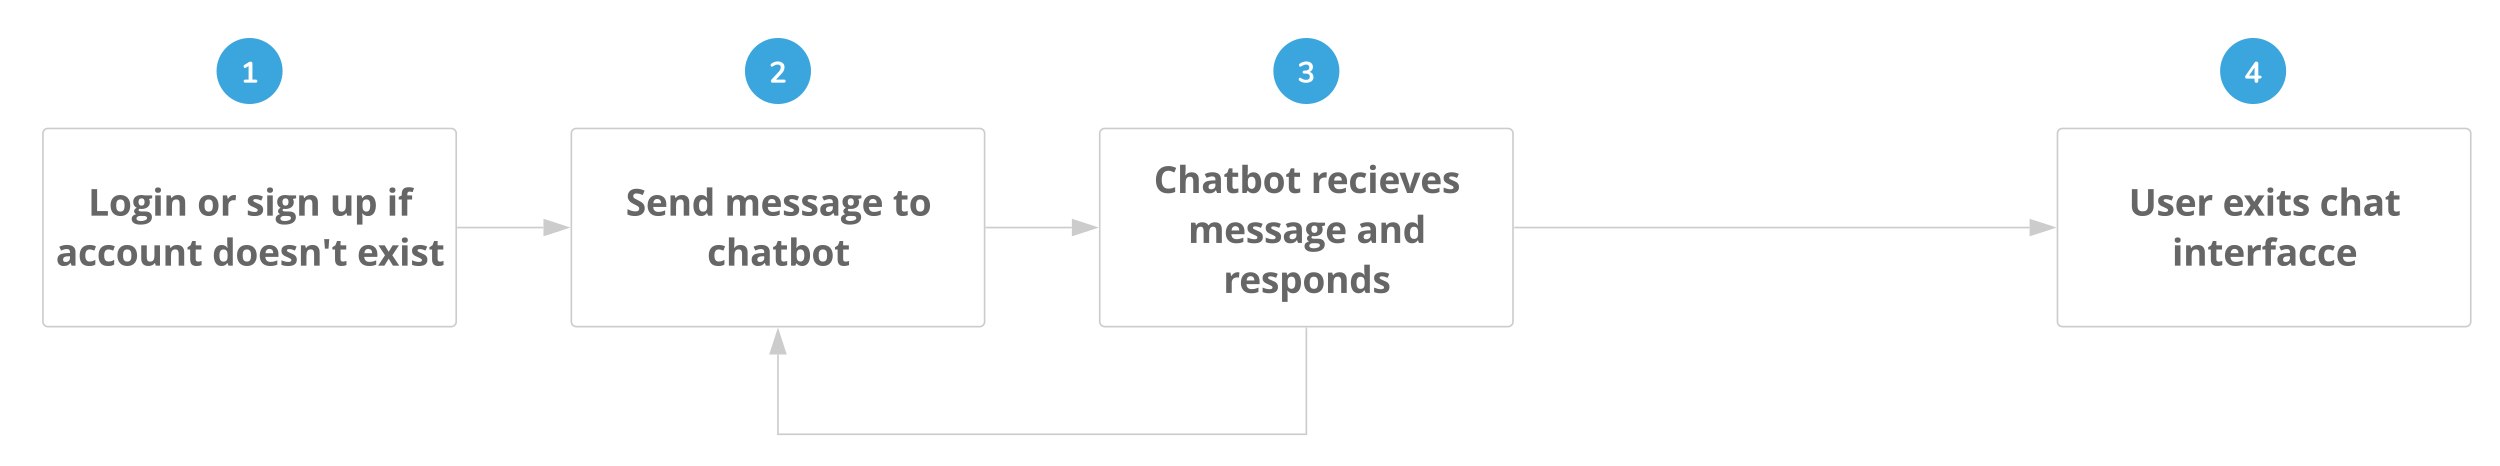 <svg xmlns="http://www.w3.org/2000/svg" xmlns:xlink="http://www.w3.org/1999/xlink" xmlns:lucid="lucid" width="1514" height="282"><g transform="translate(-154 -117)" lucid:page-tab-id="2avMV5DxdEH4"><path d="M0 0h1760v1360H0z" fill="#fff"/><path d="M180 197.8c0-1.65 1.34-3 3-3h244.28c1.66 0 3 1.35 3 3v114c0 1.66-1.34 3-3 3H183c-1.66 0-3-1.34-3-3z" stroke="#ccc" fill="#fff"/><use xlink:href="#a" transform="matrix(1,0,0,1,185,199.804) translate(22.383 47.815)"/><use xlink:href="#b" transform="matrix(1,0,0,1,185,199.804) translate(88.409 47.815)"/><use xlink:href="#c" transform="matrix(1,0,0,1,185,199.804) translate(118.031 47.815)"/><use xlink:href="#d" transform="matrix(1,0,0,1,185,199.804) translate(168.791 47.815)"/><use xlink:href="#e" transform="matrix(1,0,0,1,185,199.804) translate(203.231 47.815)"/><use xlink:href="#f" transform="matrix(1,0,0,1,185,199.804) translate(2.808 78.077)"/><use xlink:href="#g" transform="matrix(1,0,0,1,185,199.804) translate(97.469 78.077)"/><use xlink:href="#h" transform="matrix(1,0,0,1,185,199.804) translate(185.186 78.077)"/><path d="M500 197.8c0-1.65 1.34-3 3-3h244.28c1.66 0 3 1.35 3 3v114c0 1.66-1.34 3-3 3H503c-1.66 0-3-1.34-3-3z" stroke="#ccc" fill="#fff"/><use xlink:href="#i" transform="matrix(1,0,0,1,505,199.804) translate(27.933 47.815)"/><use xlink:href="#j" transform="matrix(1,0,0,1,505,199.804) translate(87.742 47.815)"/><use xlink:href="#k" transform="matrix(1,0,0,1,505,199.804) translate(189.662 47.815)"/><use xlink:href="#l" transform="matrix(1,0,0,1,505,199.804) translate(77.217 78.077)"/><path d="M820 197.8c0-1.65 1.34-3 3-3h244.28c1.66 0 3 1.35 3 3v114c0 1.66-1.34 3-3 3H823c-1.66 0-3-1.34-3-3z" stroke="#ccc" fill="#fff"/><use xlink:href="#m" transform="matrix(1,0,0,1,825,199.804) translate(27.721 34.065)"/><use xlink:href="#n" transform="matrix(1,0,0,1,825,199.804) translate(122.795 34.065)"/><use xlink:href="#o" transform="matrix(1,0,0,1,825,199.804) translate(48.495 64.327)"/><use xlink:href="#p" transform="matrix(1,0,0,1,825,199.804) translate(150.415 64.327)"/><use xlink:href="#q" transform="matrix(1,0,0,1,825,199.804) translate(69.822 94.59)"/><path d="M751.28 254.8h51.84" stroke="#ccc" fill="none"/><path d="M751.3 255.3h-.52v-1h.5z" fill="#ccc"/><path d="M817.88 254.8l-14.26 4.64v-9.27z" stroke="#ccc" fill="#ccc"/><path d="M1400 197.8c0-1.65 1.34-3 3-3h244.28c1.66 0 3 1.35 3 3v114c0 1.66-1.34 3-3 3H1403c-1.66 0-3-1.34-3-3z" stroke="#ccc" fill="#fff"/><use xlink:href="#r" transform="matrix(1,0,0,1,1405,199.804) translate(38.143 47.815)"/><use xlink:href="#s" transform="matrix(1,0,0,1,1405,199.804) translate(94.979 47.815)"/><use xlink:href="#t" transform="matrix(1,0,0,1,1405,199.804) translate(153.757 47.815)"/><use xlink:href="#u" transform="matrix(1,0,0,1,1405,199.804) translate(64.369 78.077)"/><path d="M1071.28 254.8h311.84" stroke="#ccc" fill="none"/><path d="M1071.3 255.3h-.52v-1h.5z" fill="#ccc"/><path d="M1397.88 254.8l-14.26 4.64v-9.27z" stroke="#ccc" fill="#ccc"/><path d="M325.14 160c0 11.05-8.95 20-20 20s-20-8.95-20-20 8.95-20 20-20 20 8.95 20 20z" fill="#3aa6dd"/><g><use xlink:href="#v" transform="matrix(1,0,0,1,290.14,145) translate(9.605 22.073)"/></g><path d="M431.28 254.8h51.84" stroke="#ccc" fill="none"/><path d="M431.3 255.3h-.52v-1h.5z" fill="#ccc"/><path d="M497.88 254.8l-14.26 4.64v-9.27z" stroke="#ccc" fill="#ccc"/><path d="M645.14 160c0 11.05-8.95 20-20 20s-20-8.95-20-20 8.95-20 20-20 20 8.95 20 20z" fill="#3aa6dd"/><g><use xlink:href="#w" transform="matrix(1,0,0,1,610.14,145) translate(9.596 22.073)"/></g><path d="M965.14 160c0 11.05-8.95 20-20 20s-20-8.95-20-20 8.95-20 20-20 20 8.95 20 20z" fill="#3aa6dd"/><g><use xlink:href="#x" transform="matrix(1,0,0,1,930.14,145) translate(9.605 22.073)"/></g><path d="M1538.5 160c0 11.05-8.96 20-20 20-11.05 0-20-8.95-20-20s8.95-20 20-20c11.04 0 20 8.95 20 20z" fill="#3aa6dd"/><g><use xlink:href="#y" transform="matrix(1,0,0,1,1503.491,145) translate(9.605 22.073)"/></g><path d="M625.14 331.7V380h320v-64.2" stroke="#ccc" fill="none"/><path d="M625.14 316.92l4.64 14.27h-9.28z" stroke="#ccc" fill="#ccc"/><path d="M945.64 315.82h-1v-.52h1z" fill="#ccc"/><defs><path fill="#666" d="M184 0v-1462h310v1206h593V0H184" id="z"/><path fill="#666" d="M633-893c-183 0-230 133-230 332s48 336 232 336c183 0 229-137 229-336s-47-332-231-332zm4-246c347 5 535 225 539 578S978 25 631 20C283 15 96-208 92-561c-4-355 196-583 545-578" id="A"/><path fill="#666" d="M549-1139c43 0 163 15 194 21h390v155l-175 45c32 50 48 106 48 168 2 289-261 415-574 373-89 78-53 146 121 146h190c229-1 375 93 377 311 0 131-55 232-164 304S691 492 487 492c-156 0-275-28-357-82S6 280 6 182C6 26 113-51 254-84c-55-22-119-89-117-162 3-107 68-140 144-190C169-483 89-600 90-756c1-259 185-383 459-383zM467 14c-100-2-199 51-197 144 3 184 368 146 487 90 62-30 93-71 93-123 0-42-19-70-55-87-64-30-222-23-328-24zm82-569c118 0 165-80 166-197 0-135-55-202-166-202-112 0-168 67-168 202 0 117 52 197 168 197" id="B"/><path fill="#666" d="M479-1407c-1 99-61 150-166 150-111 0-166-50-166-150 0-99 55-149 166-149s166 50 166 149zM465 0H160v-1118h305V0" id="C"/><path fill="#666" d="M795-1139c261-1 398 148 397 410V0H887v-653c-1-148-42-242-180-242-202 0-242 139-242 369V0H160v-1118h233l41 143h17c62-102 185-163 344-164" id="D"/><g id="a"><use transform="matrix(0.011,0,0,0.011,0,0)" xlink:href="#z"/><use transform="matrix(0.011,0,0,0.011,12.554,0)" xlink:href="#A"/><use transform="matrix(0.011,0,0,0.011,26.313,0)" xlink:href="#B"/><use transform="matrix(0.011,0,0,0.011,38.867,0)" xlink:href="#C"/><use transform="matrix(0.011,0,0,0.011,45.649,0)" xlink:href="#D"/></g><path fill="#666" d="M451-930c71-134 228-244 436-200l-23 286c-220-45-399 61-399 275V0H160v-1118h231l45 188h15" id="E"/><g id="b"><use transform="matrix(0.011,0,0,0.011,0,0)" xlink:href="#A"/><use transform="matrix(0.011,0,0,0.011,13.759,0)" xlink:href="#E"/></g><path fill="#666" d="M836-831c-99-39-182-77-306-82-139-6-173 83-92 144 51 39 327 139 383 188 71 62 119 126 119 249C940-74 747 21 463 20 305 20 202 0 94-45v-252c93 45 253 94 379 94 111 0 166-32 166-96 0-68-41-76-98-109-79-46-276-119-333-167-74-61-116-125-116-252 0-368 555-367 836-224" id="F"/><g id="c"><use transform="matrix(0.011,0,0,0.011,0,0)" xlink:href="#F"/><use transform="matrix(0.011,0,0,0.011,11.046,0)" xlink:href="#C"/><use transform="matrix(0.011,0,0,0.011,17.828,0)" xlink:href="#B"/><use transform="matrix(0.011,0,0,0.011,30.382,0)" xlink:href="#D"/></g><path fill="#666" d="M639-223c202 0 242-139 242-369v-526h305V0H952l-41-143h-16C834-43 709 20 551 20c-263 0-397-147-397-409v-729h305v653c1 148 42 242 180 242" id="G"/><path fill="#666" d="M782-1139c293 0 422 256 422 578 0 230-70 418-202 512-65 46-141 69-228 69-131 0-234-48-309-143h-16c32 222 9 383 16 615H160v-1610h248l43 145h14c71-111 177-166 317-166zm111 574c0-190-40-330-209-330-184 0-221 128-219 332 2 209 40 336 223 336 137 0 205-113 205-338" id="H"/><g id="d"><use transform="matrix(0.011,0,0,0.011,0,0)" xlink:href="#G"/><use transform="matrix(0.011,0,0,0.011,14.605,0)" xlink:href="#H"/></g><path fill="#666" d="M637-1325c-111 0-131 91-123 207h264v229H514V0H209v-889H41v-147l168-82c-18-311 94-449 395-449 105 0 199 16 281 47l-78 224c-61-19-118-29-170-29" id="I"/><g id="e"><use transform="matrix(0.011,0,0,0.011,0,0)" xlink:href="#C"/><use transform="matrix(0.011,0,0,0.011,6.782,0)" xlink:href="#I"/></g><path fill="#666" d="M618-1141c286 0 465 117 465 396V0H870l-59-152h-8C704-33 632 18 432 20 216 22 86-113 86-334c0-119 44-202 124-262 109-82 356-99 570-100 11-142-39-219-174-219-89 0-194 27-315 81l-101-206c129-67 271-101 428-101zm-71 938c137 0 235-88 233-223v-92c-190 3-382 4-381 186 0 86 49 129 148 129" id="J"/><path fill="#666" d="M954-63C853 0 774 20 614 20 266 20 92-171 92-553c0-369 188-586 549-586 129 0 245 25 348 76l-90 236c-84-31-156-66-258-66-159 0-238 113-238 338 0 219 79 328 238 328 137 0 223-38 313-97v261" id="K"/><path fill="#666" d="M498-350c-2 85 52 126 133 127 53 0 117-12 192-35v227C747 3 654 20 543 20c-247 0-350-124-350-370v-539H47v-129l168-102 88-236h195v238h313v229H498v539" id="L"/><g id="f"><use transform="matrix(0.011,0,0,0.011,0,0)" xlink:href="#J"/><use transform="matrix(0.011,0,0,0.011,13.422,0)" xlink:href="#K"/><use transform="matrix(0.011,0,0,0.011,24.848,0)" xlink:href="#K"/><use transform="matrix(0.011,0,0,0.011,36.274,0)" xlink:href="#A"/><use transform="matrix(0.011,0,0,0.011,50.033,0)" xlink:href="#G"/><use transform="matrix(0.011,0,0,0.011,64.638,0)" xlink:href="#D"/><use transform="matrix(0.011,0,0,0.011,79.243,0)" xlink:href="#L"/></g><path fill="#666" d="M92-557c0-327 132-582 430-582 141 0 248 55 322 164h10c-38-188-18-371-23-581h306V0H903l-59-145h-13C762-35 656 20 514 20 222 20 92-237 92-557zm309 4c0 190 54 330 220 330 191 0 231-123 231-332 0-214-44-336-236-336-161 0-215 151-215 338" id="M"/><path fill="#666" d="M836-686c0-141-77-236-213-236-140 0-206 98-215 236h428zm223 627C946-4 838 19 666 20 308 22 92-191 92-551c0-356 187-588 529-588 314 0 504 195 501 508v148H401c5 169 104 277 279 276 158-2 261-33 379-88v236" id="N"/><path fill="#666" d="M412-1462l-41 528H174l-41-528h279" id="O"/><g id="g"><use transform="matrix(0.011,0,0,0.011,0,0)" xlink:href="#M"/><use transform="matrix(0.011,0,0,0.011,14.062,0)" xlink:href="#A"/><use transform="matrix(0.011,0,0,0.011,27.821,0)" xlink:href="#N"/><use transform="matrix(0.011,0,0,0.011,40.951,0)" xlink:href="#F"/><use transform="matrix(0.011,0,0,0.011,51.997,0)" xlink:href="#D"/><use transform="matrix(0.011,0,0,0.011,66.385,0)" xlink:href="#O"/><use transform="matrix(0.011,0,0,0.011,72.298,0)" xlink:href="#L"/></g><path fill="#666" d="M389-571L29-1118h346l217 356 219-356h346L793-571 1174 0H827L592-383 356 0H10" id="P"/><g id="h"><use transform="matrix(0.011,0,0,0.011,0,0)" xlink:href="#N"/><use transform="matrix(0.011,0,0,0.011,12.684,0)" xlink:href="#P"/><use transform="matrix(0.011,0,0,0.011,25.532,0)" xlink:href="#C"/><use transform="matrix(0.011,0,0,0.011,32.313,0)" xlink:href="#F"/><use transform="matrix(0.011,0,0,0.011,43.359,0)" xlink:href="#L"/></g><path fill="#666" d="M596-1225c-134-8-223 103-163 219 11 21 33 41 61 60s93 53 196 102c137 65 230 130 281 196s76 147 76 242c-3 286-231 426-539 426C352 20 214-9 94-68v-288c159 68 260 115 438 120 123 3 211-41 211-155 0-73-44-105-95-141-63-46-329-160-390-220-78-77-147-167-147-315 0-273 208-420 495-416 177 2 298 46 434 103l-100 241c-131-51-199-78-344-86" id="Q"/><g id="i"><use transform="matrix(0.011,0,0,0.011,0,0)" xlink:href="#Q"/><use transform="matrix(0.011,0,0,0.011,12.24,0)" xlink:href="#N"/><use transform="matrix(0.011,0,0,0.011,25.369,0)" xlink:href="#D"/><use transform="matrix(0.011,0,0,0.011,39.974,0)" xlink:href="#M"/></g><path fill="#666" d="M1384-895c-176 0-222 133-223 334V0H856v-653c-1-144-37-242-168-242-78 0-135 29-170 86s-53 152-53 283V0H160v-1118h233l41 143h17c56-98 174-164 325-164 167 0 281 55 340 164h27c55-99 179-165 330-164 265 2 385 133 385 410V0h-306v-653c-1-144-37-242-168-242" id="R"/><g id="j"><use transform="matrix(0.011,0,0,0.011,0,0)" xlink:href="#R"/><use transform="matrix(0.011,0,0,0.011,21.821,0)" xlink:href="#N"/><use transform="matrix(0.011,0,0,0.011,34.95,0)" xlink:href="#F"/><use transform="matrix(0.011,0,0,0.011,45.996,0)" xlink:href="#F"/><use transform="matrix(0.011,0,0,0.011,57.042,0)" xlink:href="#J"/><use transform="matrix(0.011,0,0,0.011,70.464,0)" xlink:href="#B"/><use transform="matrix(0.011,0,0,0.011,83.019,0)" xlink:href="#N"/></g><g id="k"><use transform="matrix(0.011,0,0,0.011,0,0)" xlink:href="#L"/><use transform="matrix(0.011,0,0,0.011,9.646,0)" xlink:href="#A"/></g><path fill="#666" d="M791-1139c262-1 402 148 401 410V0H887v-653c0-161-60-242-180-242-201 0-242 142-242 369V0H160v-1556h305c-1 210 6 368-14 581h16c68-109 176-164 324-164" id="S"/><path fill="#666" d="M782-1139c292 0 422 259 422 578 0 185-39 328-116 429S907 20 774 20c-131 0-234-48-309-143h-21L393 0H160v-1556h305c-3 221 8 361-12 583h12c71-111 177-166 317-166zM465-596c-3 221 29 369 223 369 63 0 110-31 150-87 71-99 72-401-1-498-40-53-88-83-153-83-174 0-216 109-219 299" id="T"/><g id="l"><use transform="matrix(0.011,0,0,0.011,0,0)" xlink:href="#K"/><use transform="matrix(0.011,0,0,0.011,11.426,0)" xlink:href="#S"/><use transform="matrix(0.011,0,0,0.011,26.031,0)" xlink:href="#J"/><use transform="matrix(0.011,0,0,0.011,39.453,0)" xlink:href="#L"/><use transform="matrix(0.011,0,0,0.011,49.099,0)" xlink:href="#T"/><use transform="matrix(0.011,0,0,0.011,63.162,0)" xlink:href="#A"/><use transform="matrix(0.011,0,0,0.011,76.921,0)" xlink:href="#L"/></g><path fill="#666" d="M1133-1128c-95-42-202-97-328-97-258 0-367 218-367 498 0 326 122 489 367 489 103 0 227-26 373-77v260C1058-5 924 20 776 20c-443 0-662-290-657-749 5-455 236-754 686-754 142 0 285 34 428 103" id="U"/><g id="m"><use transform="matrix(0.011,0,0,0.011,0,0)" xlink:href="#U"/><use transform="matrix(0.011,0,0,0.011,14.16,0)" xlink:href="#S"/><use transform="matrix(0.011,0,0,0.011,28.765,0)" xlink:href="#J"/><use transform="matrix(0.011,0,0,0.011,42.188,0)" xlink:href="#L"/><use transform="matrix(0.011,0,0,0.011,51.834,0)" xlink:href="#T"/><use transform="matrix(0.011,0,0,0.011,65.896,0)" xlink:href="#A"/><use transform="matrix(0.011,0,0,0.011,79.655,0)" xlink:href="#L"/></g><path fill="#666" d="M426 0L0-1118h319l216 637c24 81 39 157 45 229h6c3-64 15-141 45-229l215-637h319L739 0H426" id="V"/><g id="n"><use transform="matrix(0.011,0,0,0.011,0,0)" xlink:href="#E"/><use transform="matrix(0.011,0,0,0.011,9.646,0)" xlink:href="#N"/><use transform="matrix(0.011,0,0,0.011,22.776,0)" xlink:href="#K"/><use transform="matrix(0.011,0,0,0.011,34.201,0)" xlink:href="#C"/><use transform="matrix(0.011,0,0,0.011,40.983,0)" xlink:href="#N"/><use transform="matrix(0.011,0,0,0.011,53.668,0)" xlink:href="#V"/><use transform="matrix(0.011,0,0,0.011,66.309,0)" xlink:href="#N"/><use transform="matrix(0.011,0,0,0.011,79.438,0)" xlink:href="#F"/></g><g id="o"><use transform="matrix(0.011,0,0,0.011,0,0)" xlink:href="#R"/><use transform="matrix(0.011,0,0,0.011,21.821,0)" xlink:href="#N"/><use transform="matrix(0.011,0,0,0.011,34.95,0)" xlink:href="#F"/><use transform="matrix(0.011,0,0,0.011,45.996,0)" xlink:href="#F"/><use transform="matrix(0.011,0,0,0.011,57.042,0)" xlink:href="#J"/><use transform="matrix(0.011,0,0,0.011,70.464,0)" xlink:href="#B"/><use transform="matrix(0.011,0,0,0.011,83.019,0)" xlink:href="#N"/></g><g id="p"><use transform="matrix(0.011,0,0,0.011,0,0)" xlink:href="#J"/><use transform="matrix(0.011,0,0,0.011,13.422,0)" xlink:href="#D"/><use transform="matrix(0.011,0,0,0.011,28.027,0)" xlink:href="#M"/></g><g id="q"><use transform="matrix(0.011,0,0,0.011,0,0)" xlink:href="#E"/><use transform="matrix(0.011,0,0,0.011,9.646,0)" xlink:href="#N"/><use transform="matrix(0.011,0,0,0.011,22.776,0)" xlink:href="#F"/><use transform="matrix(0.011,0,0,0.011,33.822,0)" xlink:href="#H"/><use transform="matrix(0.011,0,0,0.011,47.884,0)" xlink:href="#A"/><use transform="matrix(0.011,0,0,0.011,61.643,0)" xlink:href="#D"/><use transform="matrix(0.011,0,0,0.011,76.248,0)" xlink:href="#M"/><use transform="matrix(0.011,0,0,0.011,90.31,0)" xlink:href="#F"/></g><path fill="#666" d="M776-240c213 0 289-110 289-329v-893h309v946c-8 356-241 531-606 536-358 5-595-195-594-540v-942h309v895c2 220 76 327 293 327" id="W"/><g id="r"><use transform="matrix(0.011,0,0,0.011,0,0)" xlink:href="#W"/><use transform="matrix(0.011,0,0,0.011,16.797,0)" xlink:href="#F"/><use transform="matrix(0.011,0,0,0.011,27.843,0)" xlink:href="#N"/><use transform="matrix(0.011,0,0,0.011,40.972,0)" xlink:href="#E"/></g><g id="s"><use transform="matrix(0.011,0,0,0.011,0,0)" xlink:href="#N"/><use transform="matrix(0.011,0,0,0.011,12.684,0)" xlink:href="#P"/><use transform="matrix(0.011,0,0,0.011,25.532,0)" xlink:href="#C"/><use transform="matrix(0.011,0,0,0.011,32.313,0)" xlink:href="#L"/><use transform="matrix(0.011,0,0,0.011,41.96,0)" xlink:href="#F"/></g><g id="t"><use transform="matrix(0.011,0,0,0.011,0,0)" xlink:href="#K"/><use transform="matrix(0.011,0,0,0.011,11.426,0)" xlink:href="#S"/><use transform="matrix(0.011,0,0,0.011,26.031,0)" xlink:href="#J"/><use transform="matrix(0.011,0,0,0.011,39.453,0)" xlink:href="#L"/></g><g id="u"><use transform="matrix(0.011,0,0,0.011,0,0)" xlink:href="#C"/><use transform="matrix(0.011,0,0,0.011,6.782,0)" xlink:href="#D"/><use transform="matrix(0.011,0,0,0.011,21.387,0)" xlink:href="#L"/><use transform="matrix(0.011,0,0,0.011,31.033,0)" xlink:href="#N"/><use transform="matrix(0.011,0,0,0.011,44.162,0)" xlink:href="#E"/><use transform="matrix(0.011,0,0,0.011,54.253,0)" xlink:href="#I"/><use transform="matrix(0.011,0,0,0.011,62.858,0)" xlink:href="#J"/><use transform="matrix(0.011,0,0,0.011,76.28,0)" xlink:href="#K"/><use transform="matrix(0.011,0,0,0.011,87.706,0)" xlink:href="#K"/><use transform="matrix(0.011,0,0,0.011,99.132,0)" xlink:href="#N"/></g><path fill="#fff" d="M277-692c47-35 119-19 119 46v542c65 5 170-21 165 51 0 35-20 53-60 53H163c-41 0-61-18-61-53-5-71 100-47 165-51v-456c-41 21-73 54-121 67-48 0-68-75-24-103" id="X"/><use transform="matrix(0.018,0,0,0.018,0,0)" xlink:href="#X" id="v"/><path fill="#fff" d="M177-694c157-58 350 7 344 172-6 113-45 161-114 234L234-104h264c40 0 60 17 60 51 0 35-20 53-60 53H118C58 3 50-70 85-108l228-245c44-51 76-87 81-161 7-96-104-113-184-82-39 15-71 49-117 59-45 0-55-77-19-101 31-21 64-42 103-56" id="Y"/><use transform="matrix(0.018,0,0,0.018,0,0)" xlink:href="#Y" id="w"/><path fill="#fff" d="M408-362c78 19 126 78 130 171C547 33 201 51 63-68c-40-34-18-121 37-96 60 28 102 70 185 69 82 0 129-29 130-107 2-99-88-109-194-104-29 1-48-24-48-51-1-45 37-51 88-51 91 0 137-34 137-103 1-65-43-100-109-100-54 0-120 39-178 69-52 27-81-63-37-96 52-40 132-76 220-76 127-3 227 67 227 187-2 83-48 142-113 165" id="Z"/><use transform="matrix(0.018,0,0,0.018,0,0)" xlink:href="#Z" id="x"/><path fill="#fff" d="M474-238c55-2 111-4 111 50 0 53-56 53-111 50 2 70 8 144-63 144s-65-74-63-144H86c-55 4-69-59-41-100l309-444c28-49 120-32 120 36v408zm-312 0h186v-269" id="aa"/><use transform="matrix(0.018,0,0,0.018,0,0)" xlink:href="#aa" id="y"/></defs></g></svg>